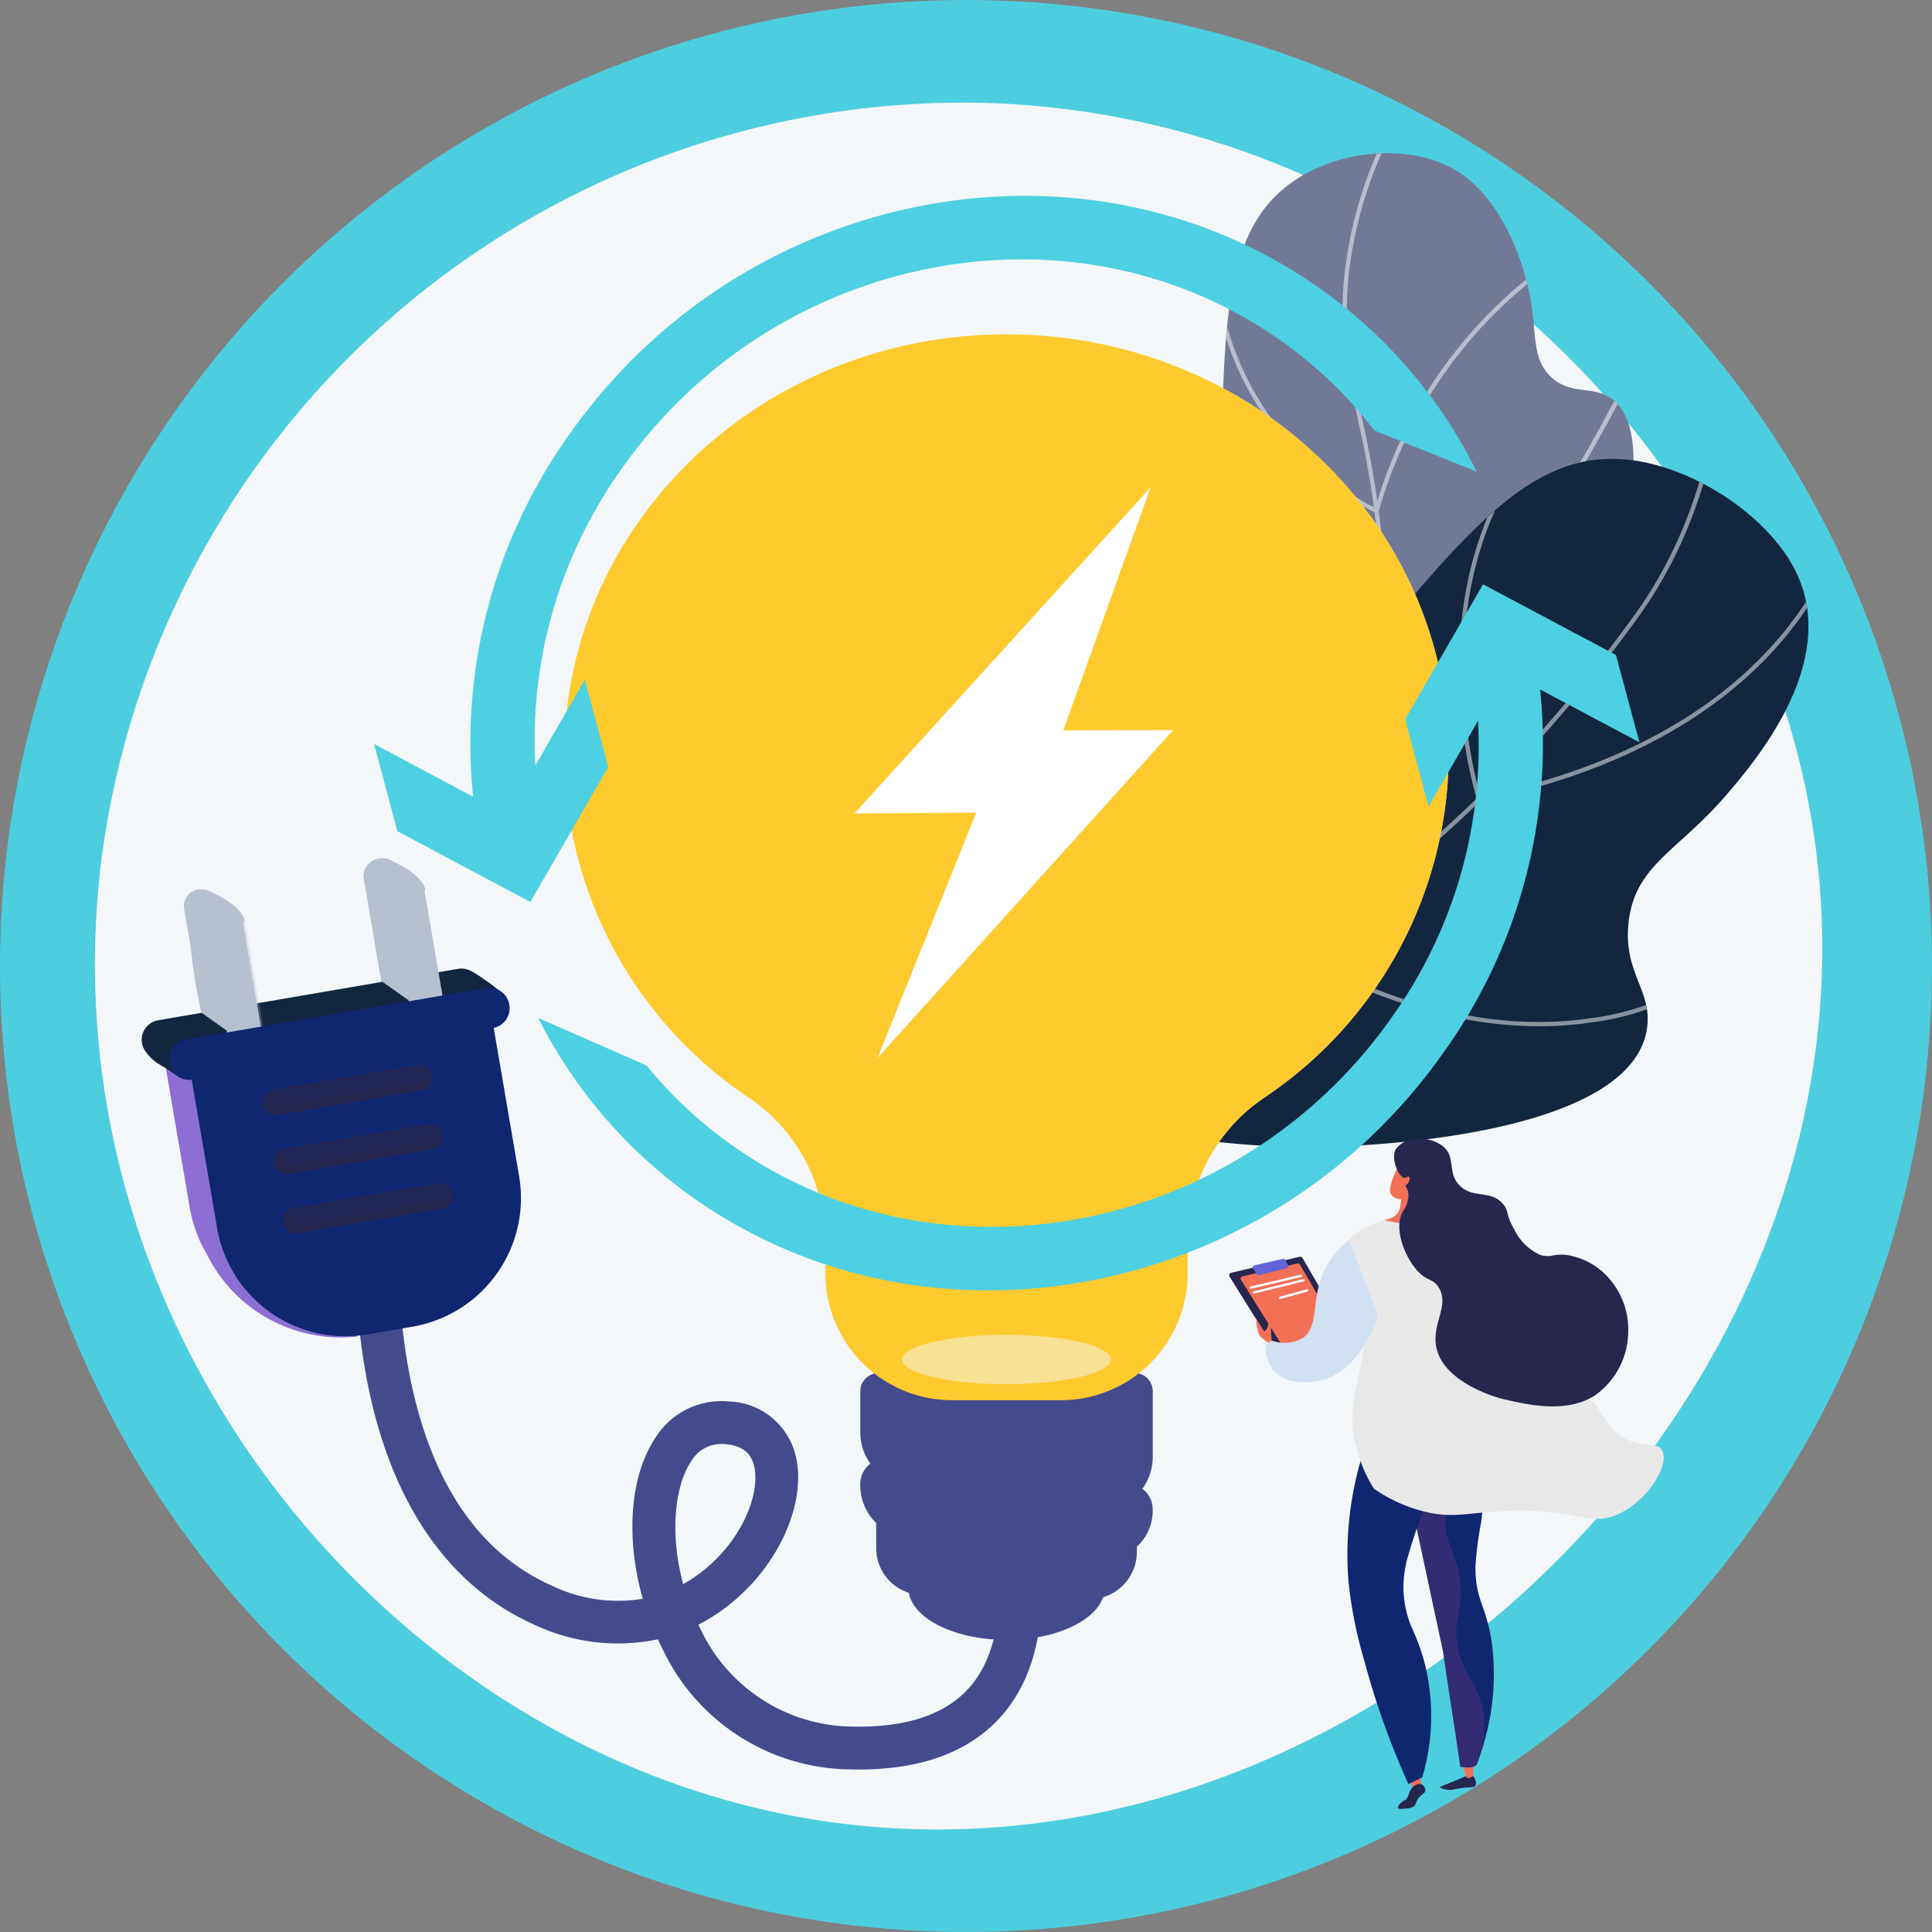 <svg xmlns="http://www.w3.org/2000/svg" xmlns:xlink="http://www.w3.org/1999/xlink" width="148" height="148" viewBox="0 0 148 148">
  <rect x="0" y="0" width="148" height="148" fill="#808080" stroke="none"/>
  <defs>
    <clipPath id="clip-path">
      <rect id="Rectángulo_45301" data-name="Rectángulo 45301" width="134.454" height="132.292" fill="none"/>
    </clipPath>
    <clipPath id="clip-path-3">
      <path id="Trazado_206756" data-name="Trazado 206756" d="M318.271,17.51c-4.681,3.473-4.943,9.956-5.183,19.25-.381,14.7,3.149,19.081.754,27.765A31.04,31.04,0,0,1,304.9,78.719a77.787,77.787,0,0,0,19.476-10.088c5.055-3.617,16.543-12.046,19.542-24.528.27-1.122,1.938-8.065-.959-10.157-1.429-1.032-3.076-.24-4.6-1.633-1.495-1.363-1.151-3.245-1.585-5.836-.533-3.179-2.274-7.631-5.276-9.722a9.993,9.993,0,0,0-5.707-1.617,12.9,12.9,0,0,0-7.515,2.371" transform="translate(-304.899 -15.139)" fill="none"/>
    </clipPath>
    <clipPath id="clip-path-4">
      <rect id="Rectángulo_45234" data-name="Rectángulo 45234" width="57.329" height="69.292" fill="none"/>
    </clipPath>
    <clipPath id="clip-path-6">
      <path id="Trazado_206761" data-name="Trazado 206761" d="M286.568,120.823c-7.094,8.516-7.192,11.248-12.407,17.291a63.633,63.633,0,0,1-20.367,15.379c8.257,3.289,19.245,6.3,31.14,5.676,3.036-.159,21.788-1.144,22.74-9.138.335-2.816-1.821-4.123-1.438-7.9.453-4.47,3.771-5.5,7.489-9.836,2.218-2.59,8.709-10.169,5.349-17.081-2.008-4.13-7.442-7.836-12.4-8.55a11.961,11.961,0,0,0-1.7-.125c-6.364,0-11.037,5.441-18.4,14.278" transform="translate(-253.793 -106.545)" fill="none"/>
    </clipPath>
    <clipPath id="clip-path-7">
      <rect id="Rectángulo_45236" data-name="Rectángulo 45236" width="105.86" height="54.542" fill="none"/>
    </clipPath>
    <clipPath id="clip-path-8">
      <path id="Trazado_206762" data-name="Trazado 206762" d="M404.122,500.226s-1.709.726-1.984.816c-.016.005-.058.019-.06.044-.006.066.295.166.544.2a1.712,1.712,0,0,0,.633-.044c1-.227,1.418-.031,1.553-.3.046-.091.088-.292-.181-.72Z" transform="translate(-402.078 -500.221)" fill="none"/>
    </clipPath>
    <linearGradient id="linear-gradient" x1="-65.666" y1="1.698" x2="-65.503" y2="1.698" gradientUnits="objectBoundingBox">
      <stop offset="0" stop-color="#444b8c"/>
      <stop offset="0.996" stop-color="#26264f"/>
      <stop offset="1" stop-color="#26264f"/>
    </linearGradient>
    <clipPath id="clip-path-9">
      <path id="Trazado_206763" data-name="Trazado 206763" d="M409.066,496.326a5.265,5.265,0,0,0,.183.981c.153.361.555.008.555.008l.052-1.027Z" transform="translate(-409.066 -496.289)" fill="none"/>
    </clipPath>
    <linearGradient id="linear-gradient-2" x1="-110.631" y1="3.529" x2="-110.361" y2="3.529" gradientUnits="objectBoundingBox">
      <stop offset="0" stop-color="#ffc444"/>
      <stop offset="0.996" stop-color="#f36f56"/>
      <stop offset="1" stop-color="#f36f56"/>
    </linearGradient>
    <clipPath id="clip-path-10">
      <path id="Trazado_206764" data-name="Trazado 206764" d="M392.359,500.021l.547,1.118.609-.163-.256-1.062Z" transform="translate(-392.359 -499.914)" fill="none"/>
    </clipPath>
    <linearGradient id="linear-gradient-3" x1="-77.744" y1="3.145" x2="-77.546" y2="3.145" xlink:href="#linear-gradient-2"/>
    <clipPath id="clip-path-11">
      <path id="Trazado_206765" data-name="Trazado 206765" d="M390.705,502.842c-.432.35-.257.807-.672,1.057a1.174,1.174,0,0,0-.351.261c-.056.065-.2.226-.149.322.054.111.329.078.591.047a1.151,1.151,0,0,0,.612-.166c.2-.153.119-.28.322-.579.263-.387.533-.383.562-.633a.5.5,0,0,0-.307-.49.39.39,0,0,0-.139-.025.825.825,0,0,0-.469.2" transform="translate(-389.524 -502.637)" fill="none"/>
    </clipPath>
    <linearGradient id="linear-gradient-4" x1="-43.267" y1="1.519" x2="-43.155" y2="1.519" xlink:href="#linear-gradient"/>
    <clipPath id="clip-path-13">
      <rect id="Rectángulo_45242" data-name="Rectángulo 45242" width="6.028" height="24.877" fill="none"/>
    </clipPath>
    <clipPath id="clip-path-14">
      <path id="Trazado_206767" data-name="Trazado 206767" d="M395.975,425.468c-.431-3-.892-5.822-1.324-8.824l-2.88-13.469,6.009-2.534c.008.156.013.307.02.461-2.68,2.748-3.081,4.782-2.94,6.135.17,1.641,1.137,2.381,1.159,4.779.016,1.715-.472,2.057-.344,3.595.164,1.98,1.106,3.023,1.615,4.133a7.184,7.184,0,0,1,.176,4.919c-.082.239-.161.452-.232.636-.283.291-.758.228-1.257.169" transform="translate(-391.771 -400.642)" fill="none"/>
    </clipPath>
    <linearGradient id="linear-gradient-5" x1="-9.617" y1="1.17" x2="-9.592" y2="1.17" gradientUnits="objectBoundingBox">
      <stop offset="0" stop-color="#311944"/>
      <stop offset="1" stop-color="#893976"/>
    </linearGradient>
    <clipPath id="clip-path-15">
      <path id="Trazado_206770" data-name="Trazado 206770" d="M385.945,318.736c-.1.843.862.845.862.845l-.071.531a1.159,1.159,0,0,1-.822.957l-.386.113s2.423.69,3.828-.169l-.384-.063a1.159,1.159,0,0,1-.969-1.1l-.008-.23s.6-2.608-1.231-2.887a6.333,6.333,0,0,0-.819,2.006" transform="translate(-385.528 -316.73)" fill="none"/>
    </clipPath>
    <linearGradient id="linear-gradient-6" x1="-16.617" y1="8.122" x2="-16.573" y2="8.122" xlink:href="#linear-gradient-2"/>
    <clipPath id="clip-path-16">
      <path id="Trazado_206771" data-name="Trazado 206771" d="M344.489,345.04l-5.227,1.222a.209.209,0,0,0-.13.314l4.335,6.931a.209.209,0,0,0,.248.086l4.594-1.659.143-.351-3.735-6.444a.209.209,0,0,0-.181-.1.216.216,0,0,0-.047.005" transform="translate(-339.101 -345.035)" fill="none"/>
    </clipPath>
    <linearGradient id="linear-gradient-7" x1="-6.708" y1="3.649" x2="-6.688" y2="3.649" xlink:href="#linear-gradient"/>
    <clipPath id="clip-path-17">
      <path id="Trazado_206772" data-name="Trazado 206772" d="M346.822,347.048l-4.232.989a.169.169,0,0,0-.1.254L346,353.9a.169.169,0,0,0,.2.069l3.719-1.343.116-.284-3.025-5.217a.169.169,0,0,0-.146-.084.182.182,0,0,0-.039,0" transform="translate(-342.46 -347.044)" fill="none"/>
    </clipPath>
    <linearGradient id="linear-gradient-8" x1="-8.475" y1="4.48" x2="-8.45" y2="4.48" xlink:href="#linear-gradient-2"/>
    <clipPath id="clip-path-18">
      <path id="Trazado_206773" data-name="Trazado 206773" d="M348.472,345.678l-2.177.489a.153.153,0,0,0-.1.227l.267.455a.153.153,0,0,0,.168.071l2.15-.526a.153.153,0,0,0,.1-.224l-.24-.419a.152.152,0,0,0-.166-.073" transform="translate(-346.176 -345.674)" fill="none"/>
    </clipPath>
    <linearGradient id="linear-gradient-9" x1="-29.261" y1="17.326" x2="-29.176" y2="17.326" gradientUnits="objectBoundingBox">
      <stop offset="0" stop-color="#aa80f9"/>
      <stop offset="0.996" stop-color="#6165d7"/>
      <stop offset="1" stop-color="#6165d7"/>
    </linearGradient>
    <clipPath id="clip-path-20">
      <path id="Trazado_206777" data-name="Trazado 206777" d="M347.252,364.527c.144.4,1.068.9,1.068.9a8.076,8.076,0,0,1-.112-1.287c.043-.281-.169-.593-.235-.221a.593.593,0,0,1-.3.468l-.618-1.044a6,6,0,0,0,.2,1.185" transform="translate(-347.052 -363.342)" fill="none"/>
    </clipPath>
    <linearGradient id="linear-gradient-10" x1="-38.61" y1="16.261" x2="-38.498" y2="16.261" xlink:href="#linear-gradient-2"/>
    <clipPath id="clip-path-22">
      <path id="Trazado_206779" data-name="Trazado 206779" d="M388.5,310.56c-.436.805.286,2.225.678,2.219.127,0,.243-.156.327-.1s.062.29-.028.45a.6.6,0,0,1-.247.232,1.568,1.568,0,0,1,.234.641,2.163,2.163,0,0,1-.437,1.367c-.695,1.256.116,3.368,1.086,4.472.788.9,1.205.585,1.664,1.306.893,1.4-.56,2.782-.172,4.615.59,2.788,4.857,3.889,5.034,3.933l.189.045c1.918.437,4.825,1.1,7-.354a6.048,6.048,0,0,0,2.479-4.945,5.908,5.908,0,0,0-1.409-3.9,5.392,5.392,0,0,0-3.407-1.881,3.656,3.656,0,0,0-.919.045,1.8,1.8,0,0,1-1.053-.05,4.1,4.1,0,0,1-1.967-1.977c-.663-1.134-.349-1.346-.842-1.914-.967-1.114-2.237-.374-3.282-1.37-1.03-.982-.29-2.172-1.291-3.029a2.834,2.834,0,0,0-1.812-.59,2.056,2.056,0,0,0-1.824.788" transform="translate(-388.366 -309.772)" fill="none"/>
    </clipPath>
    <linearGradient id="linear-gradient-11" x1="-4.289" y1="2.215" x2="-4.277" y2="2.215" xlink:href="#linear-gradient"/>
    <clipPath id="clip-path-23">
      <path id="Trazado_206780" data-name="Trazado 206780" d="M103.685,353.165a2.694,2.694,0,0,1,2.336-1.355c.088,0,.179,0,.27.011,1.538.126,1.969.879,2.158,1.434.615,1.8-.428,5.2-3.238,7.762a11.321,11.321,0,0,1-2.126,1.533c-1.04-3.84-.652-7.509.6-9.386m-24.714-5.7c1.842,9.011,6.231,15.3,12.693,18.186a14.978,14.978,0,0,0,9.483,1.129q.178.384.372.761a16.054,16.054,0,0,0,14.184,9.2q.419.013.827.013c5.177,0,9.005-1.561,11.386-4.644,4.463-5.781,1.917-14.651,1.807-15.025l-3.149.929c.023.076,2.193,7.622-1.257,12.09-1.826,2.365-5.027,3.494-9.513,3.356a13,13,0,0,1-11.368-7.42q-.1-.189-.19-.38a14.441,14.441,0,0,0,3.178-2.216c3.522-3.216,5.26-7.947,4.131-11.248a5.445,5.445,0,0,0-5-3.644,5.947,5.947,0,0,0-5.6,2.794c-1.976,2.962-2.273,7.734-.963,12.327A11.669,11.669,0,0,1,93,362.656c-5.514-2.463-9.148-7.769-10.8-15.771a45.875,45.875,0,0,1-.814-11.738l-3.27-.288a48.364,48.364,0,0,0,.852,12.607" transform="translate(-78.018 -334.86)" fill="none"/>
    </clipPath>
    <linearGradient id="linear-gradient-12" x1="-0.358" y1="1.11" x2="-0.353" y2="1.11" gradientUnits="objectBoundingBox">
      <stop offset="0" stop-color="#26264f"/>
      <stop offset="0.004" stop-color="#26264f"/>
      <stop offset="1" stop-color="#444b8c"/>
    </linearGradient>
    <clipPath id="clip-path-24">
      <path id="Trazado_206781" data-name="Trazado 206781" d="M22.073,281.832v0M19.5,267.294l2.284,13.325a10.057,10.057,0,0,0,.294,1.214h0c0,.01.019.06.048.145a9.954,9.954,0,0,0,.929,2.067,11.444,11.444,0,0,0,11.561,6.33c-.609-.5-1.249-1.03-1.895-1.519.214-.023.422-.086.636-.123l3.409-.584a9.921,9.921,0,0,0,8.153-11.5L42.63,263.328Z" transform="translate(-19.496 -263.328)" fill="none"/>
    </clipPath>
    <linearGradient id="linear-gradient-13" x1="0.024" y1="1.84" x2="0.031" y2="1.84" gradientUnits="objectBoundingBox">
      <stop offset="0" stop-color="#6165d7"/>
      <stop offset="0.004" stop-color="#6165d7"/>
      <stop offset="1" stop-color="#aa80f9"/>
    </linearGradient>
    <clipPath id="clip-path-26">
      <rect id="Rectángulo_45254" data-name="Rectángulo 45254" width="25.565" height="27.111" fill="none"/>
    </clipPath>
    <clipPath id="clip-path-27">
      <path id="Trazado_206783" data-name="Trazado 206783" d="M27.72,235.2l-.037.006-.037.006a1.264,1.264,0,0,0-1.014,1.507L29.2,251.7a1.312,1.312,0,0,0,1.467,1.137l.037-.006.037-.006a1.347,1.347,0,0,0,1.047-1.568L29.22,236.27a1.3,1.3,0,0,0-1.278-1.094,1.318,1.318,0,0,0-.222.019" transform="translate(-26.61 -235.176)" fill="none"/>
    </clipPath>
    <linearGradient id="linear-gradient-14" x1="-0.008" y1="6.023" x2="0.006" y2="6.023" gradientUnits="objectBoundingBox">
      <stop offset="0" stop-color="#ebeff2"/>
      <stop offset="0.474" stop-color="#d2d9e1"/>
      <stop offset="0.995" stop-color="#b7c0ce"/>
      <stop offset="1" stop-color="#b7c0ce"/>
    </linearGradient>
    <clipPath id="clip-path-28">
      <path id="Trazado_206784" data-name="Trazado 206784" d="M81.492,225.928l-.037.007-.037.006a1.348,1.348,0,0,0-1.113,1.523l2.57,14.991a1.4,1.4,0,0,0,1.566,1.12l.037-.006.037-.006a1.4,1.4,0,0,0,1.109-1.578l-2.57-14.991a1.347,1.347,0,0,0-1.335-1.084,1.367,1.367,0,0,0-.228.019" transform="translate(-80.286 -225.909)" fill="none"/>
    </clipPath>
    <linearGradient id="linear-gradient-15" x1="-0.75" y1="6.156" x2="-0.736" y2="6.156" xlink:href="#linear-gradient-14"/>
    <clipPath id="clip-path-30">
      <rect id="Rectángulo_45259" data-name="Rectángulo 45259" width="12.971" height="3.856" fill="none"/>
    </clipPath>
    <clipPath id="clip-path-31">
      <path id="Trazado_206785" data-name="Trazado 206785" d="M55.106,282.724a.985.985,0,0,1-.8,1.137l-11,1.886a.985.985,0,1,1-.333-1.941l11-1.886a.985.985,0,0,1,1.137.8" transform="translate(-42.149 -281.905)" fill="none"/>
    </clipPath>
    <linearGradient id="linear-gradient-16" x1="-0.777" y1="10.714" x2="-0.758" y2="10.714" xlink:href="#linear-gradient"/>
    <clipPath id="clip-path-33">
      <path id="Trazado_206786" data-name="Trazado 206786" d="M58.136,300.4a.985.985,0,0,1-.8,1.137l-11,1.886A.985.985,0,0,1,46,301.483L57,299.6a.985.985,0,0,1,1.137.8" transform="translate(-45.18 -299.582)" fill="none"/>
    </clipPath>
    <linearGradient id="linear-gradient-17" x1="-0.834" y1="9.918" x2="-0.815" y2="9.918" xlink:href="#linear-gradient"/>
    <clipPath id="clip-path-35">
      <path id="Trazado_206787" data-name="Trazado 206787" d="M61.166,318.078a.984.984,0,0,1-.8,1.137l-11,1.886a.985.985,0,1,1-.333-1.941l11-1.886a.985.985,0,0,1,1.137.8" transform="translate(-48.21 -317.259)" fill="none"/>
    </clipPath>
    <linearGradient id="linear-gradient-18" x1="-0.892" y1="9.121" x2="-0.873" y2="9.121" xlink:href="#linear-gradient"/>
    <clipPath id="clip-path-36">
      <path id="Trazado_206789" data-name="Trazado 206789" d="M29.229,244.758l2.028,1.435s-.428-8.329,1.3-8.409c-.191-1.384-2.939-2.414-2.939-2.414a1,1,0,0,0-.118-.007c-2.391,0-.271,9.4-.271,9.4" transform="translate(-28.361 -235.363)" fill="none"/>
    </clipPath>
    <linearGradient id="linear-gradient-19" x1="-0.224" y1="7.917" x2="-0.203" y2="7.917" xlink:href="#linear-gradient-14"/>
    <clipPath id="clip-path-37">
      <path id="Trazado_206790" data-name="Trazado 206790" d="M83.28,235.491l2.028,1.435s-.428-8.329,1.3-8.409c-.191-1.384-2.939-2.414-2.939-2.414a1,1,0,0,0-.118-.007c-2.391,0-.271,9.4-.271,9.4" transform="translate(-82.412 -226.096)" fill="none"/>
    </clipPath>
    <linearGradient id="linear-gradient-20" x1="-1.372" y1="8.181" x2="-1.351" y2="8.181" xlink:href="#linear-gradient-14"/>
    <clipPath id="clip-path-38">
      <path id="Trazado_206791" data-name="Trazado 206791" d="M35.213,241.068a1.314,1.314,0,0,0-1.072,1.516l2.579,15.045a1.313,1.313,0,0,0,2.588-.444L36.729,242.14a1.313,1.313,0,0,0-1.293-1.091,1.328,1.328,0,0,0-.223.019" transform="translate(-34.122 -241.049)" fill="none"/>
    </clipPath>
    <linearGradient id="linear-gradient-21" x1="-0.976" y1="3.863" x2="-0.943" y2="3.863" xlink:href="#linear-gradient-14"/>
    <clipPath id="clip-path-40">
      <rect id="Rectángulo_45269" data-name="Rectángulo 45269" width="4.128" height="17.493" fill="none"/>
    </clipPath>
    <clipPath id="clip-path-41">
      <path id="Trazado_206792" data-name="Trazado 206792" d="M40.427,242,43,256.986a1.291,1.291,0,0,1-1.115,1.462l.032-.005-3-17.472-.032.006A1.3,1.3,0,0,1,40.427,242" transform="translate(-38.887 -240.955)" fill="none"/>
    </clipPath>
    <linearGradient id="linear-gradient-22" x1="-0.173" y1="6.524" x2="-0.159" y2="6.524" xlink:href="#linear-gradient-14"/>
    <clipPath id="clip-path-42">
      <path id="Trazado_206793" data-name="Trazado 206793" d="M89.508,231.76a1.313,1.313,0,0,0-1.072,1.516l2.579,15.045a1.313,1.313,0,0,0,2.589-.444l-2.579-15.045a1.313,1.313,0,0,0-1.293-1.092,1.3,1.3,0,0,0-.223.019" transform="translate(-88.416 -231.741)" fill="none"/>
    </clipPath>
    <linearGradient id="linear-gradient-23" x1="-2.314" y1="3.959" x2="-2.285" y2="3.959" xlink:href="#linear-gradient-14"/>
    <clipPath id="clip-path-44">
      <rect id="Rectángulo_45273" data-name="Rectángulo 45273" width="4.095" height="17.494" fill="none"/>
    </clipPath>
    <clipPath id="clip-path-45">
      <path id="Trazado_206794" data-name="Trazado 206794" d="M88.4,233.284l2.57,14.991a1.257,1.257,0,0,0,1.5,1.014h.007l-3-17.472h-.007a1.266,1.266,0,0,0-1.073,1.467" transform="translate(-88.384 -231.816)" fill="none"/>
    </clipPath>
    <linearGradient id="linear-gradient-24" x1="-1.186" y1="4.48" x2="-1.168" y2="4.48" xlink:href="#linear-gradient-14"/>
    <clipPath id="clip-path-47">
      <path id="Trazado_206797" data-name="Trazado 206797" d="M63.241,288.478a.984.984,0,0,1-.8,1.137l-11,1.886a.985.985,0,1,1-.333-1.941l11-1.886a.985.985,0,0,1,1.137.8" transform="translate(-50.284 -287.659)" fill="none"/>
    </clipPath>
    <linearGradient id="linear-gradient-25" x1="-0.931" y1="10.455" x2="-0.912" y2="10.455" xlink:href="#linear-gradient"/>
    <clipPath id="clip-path-49">
      <path id="Trazado_206798" data-name="Trazado 206798" d="M66.271,306.155a.985.985,0,0,1-.8,1.137l-11,1.886a.985.985,0,0,1-.333-1.941l11-1.886a.985.985,0,0,1,1.137.8" transform="translate(-53.315 -305.336)" fill="none"/>
    </clipPath>
    <linearGradient id="linear-gradient-26" x1="-0.988" y1="9.658" x2="-0.969" y2="9.658" xlink:href="#linear-gradient"/>
    <clipPath id="clip-path-51">
      <path id="Trazado_206799" data-name="Trazado 206799" d="M69.3,323.832a.984.984,0,0,1-.8,1.137l-11,1.886a.985.985,0,1,1-.333-1.941l11-1.886a.985.985,0,0,1,1.137.8" transform="translate(-56.345 -323.013)" fill="none"/>
    </clipPath>
    <linearGradient id="linear-gradient-27" x1="-1.046" y1="8.862" x2="-1.027" y2="8.862" xlink:href="#linear-gradient"/>
    <clipPath id="clip-path-52">
      <rect id="Rectángulo_45281" data-name="Rectángulo 45281" width="12.936" height="2.752" fill="none"/>
    </clipPath>
    <clipPath id="clip-path-53">
      <path id="Trazado_206800" data-name="Trazado 206800" d="M63.243,291.949a1,1,0,0,1-.835.864l-10.921,1.872a.992.992,0,0,1-1.166-.8.992.992,0,0,1,.549-1.058.881.881,0,0,0,0,.284,1,1,0,0,0,1.168.815l10.921-1.872a.971.971,0,0,0,.28-.1" transform="translate(-50.307 -291.949)" fill="none"/>
    </clipPath>
    <linearGradient id="linear-gradient-28" x1="-0.962" y1="12.955" x2="-0.943" y2="12.955" xlink:href="#linear-gradient"/>
    <clipPath id="clip-path-55">
      <path id="Trazado_206801" data-name="Trazado 206801" d="M66.273,309.626a1,1,0,0,1-.835.864l-10.921,1.872a.993.993,0,0,1-1.166-.8A.993.993,0,0,1,53.9,310.5a.884.884,0,0,0,0,.284,1,1,0,0,0,1.168.816l10.921-1.872a.973.973,0,0,0,.28-.1" transform="translate(-53.337 -309.626)" fill="none"/>
    </clipPath>
    <linearGradient id="linear-gradient-29" x1="-1.021" y1="11.948" x2="-1.002" y2="11.948" xlink:href="#linear-gradient"/>
    <clipPath id="clip-path-57">
      <path id="Trazado_206802" data-name="Trazado 206802" d="M69.3,327.3a1,1,0,0,1-.835.864l-10.921,1.872a.994.994,0,0,1-1.166-.8,1,1,0,0,1,.549-1.059.889.889,0,0,0,0,.285,1,1,0,0,0,1.168.816l10.921-1.872a.97.97,0,0,0,.28-.1" transform="translate(-56.367 -327.303)" fill="none"/>
    </clipPath>
    <linearGradient id="linear-gradient-30" x1="-1.08" y1="10.942" x2="-1.06" y2="10.942" xlink:href="#linear-gradient"/>
    <clipPath id="clip-path-58">
      <rect id="Rectángulo_45286" data-name="Rectángulo 45286" width="67.753" height="81.649" fill="none"/>
    </clipPath>
    <clipPath id="clip-path-59">
      <path id="Trazado_206804" data-name="Trazado 206804" d="M243.19,432.516c0,2.2,3.365,3.979,7.515,3.979s7.515-1.781,7.515-3.979-3.364-3.979-7.515-3.979-7.515,1.781-7.515,3.979" transform="translate(-243.19 -428.537)" fill="none"/>
    </clipPath>
    <linearGradient id="linear-gradient-31" x1="-6.655" y1="1.664" x2="-6.629" y2="1.664" xlink:href="#linear-gradient-12"/>
    <clipPath id="clip-path-60">
      <path id="Trazado_206805" data-name="Trazado 206805" d="M233.553,420.391a3.569,3.569,0,0,0,2.023,3.226,19.044,19.044,0,0,0,8.748,1.616,19.655,19.655,0,0,0,6.978-1.217,3.629,3.629,0,0,0,2.219-3.36v-2.248l-19.969-2.079Z" transform="translate(-233.553 -416.328)" fill="none"/>
    </clipPath>
    <linearGradient id="linear-gradient-32" x1="-3.473" y1="1.466" x2="-3.459" y2="1.466" xlink:href="#linear-gradient-12"/>
    <clipPath id="clip-path-62">
      <rect id="Rectángulo_45291" data-name="Rectángulo 45291" width="19.969" height="6.467" fill="none"/>
    </clipPath>
    <clipPath id="clip-path-63">
      <path id="Trazado_206806" data-name="Trazado 206806" d="M233.553,419.887a3.948,3.948,0,0,0,1.053.736c1.932.921,14.59,2.981,17.643,1.833a4.1,4.1,0,0,0,1.066-.589,3.685,3.685,0,0,0,.207-1.212v-2.248l-19.969-2.079Z" transform="translate(-233.553 -416.328)" fill="none"/>
    </clipPath>
    <linearGradient id="linear-gradient-33" x1="-2.997" y1="3.519" x2="-2.984" y2="3.519" xlink:href="#linear-gradient-12"/>
    <clipPath id="clip-path-64">
      <path id="Trazado_206807" data-name="Trazado 206807" d="M228.8,407.406v.115a4,4,0,0,0,2.27,3.619c1.932.921,14.59,2.98,17.643,1.833a3.689,3.689,0,0,0,2.489-3.539v-.093a1.906,1.906,0,0,0-1.708-1.9l-18.591-1.935a1.9,1.9,0,0,0-2.1,1.9" transform="translate(-228.804 -405.5)" fill="none"/>
    </clipPath>
    <linearGradient id="linear-gradient-34" x1="-3.384" y1="1.509" x2="-3.37" y2="1.509" xlink:href="#linear-gradient-12"/>
    <clipPath id="clip-path-66">
      <rect id="Rectángulo_45295" data-name="Rectángulo 45295" width="21.748" height="5.285" fill="none"/>
    </clipPath>
    <clipPath id="clip-path-67">
      <path id="Trazado_206808" data-name="Trazado 206808" d="M250.434,407.446l-18.59-1.936a1.9,1.9,0,0,0-1.781.839,3.978,3.978,0,0,0,1.947,2.042c1.932.921,15.129,3.249,17.643,2.064a4.363,4.363,0,0,0,2.158-2.186,1.9,1.9,0,0,0-1.377-.824" transform="translate(-230.062 -405.499)" fill="none"/>
    </clipPath>
    <linearGradient id="linear-gradient-35" x1="-2.711" y1="4.583" x2="-2.699" y2="4.583" xlink:href="#linear-gradient-12"/>
    <clipPath id="clip-path-68">
      <path id="Trazado_206809" data-name="Trazado 206809" d="M230.18,379.853a1.376,1.376,0,0,0-1.376,1.376v3.182a4,4,0,0,0,2.27,3.618c1.932.922,15.129,3.249,17.643,2.065a4.2,4.2,0,0,0,2.489-3.77v-5.1a1.376,1.376,0,0,0-1.376-1.376Z" transform="translate(-228.804 -379.853)" fill="none"/>
    </clipPath>
    <linearGradient id="linear-gradient-36" x1="-2.617" y1="3.059" x2="-2.606" y2="3.059" xlink:href="#linear-gradient-12"/>
    <clipPath id="clip-path-69">
      <path id="Trazado_206810" data-name="Trazado 206810" d="M229.885,376.222c0,1.427,4.891,2.583,10.924,2.583s10.924-1.156,10.924-2.583-4.891-2.583-10.924-2.583-10.924,1.156-10.924,2.583" transform="translate(-229.885 -373.639)" fill="none"/>
    </clipPath>
    <linearGradient id="linear-gradient-37" x1="-6.763" y1="2.013" x2="-6.736" y2="2.013" xlink:href="#linear-gradient-12"/>
    <clipPath id="clip-path-71">
      <rect id="Rectángulo_45299" data-name="Rectángulo 45299" width="15.987" height="3.78" fill="none"/>
    </clipPath>
  </defs>
  <g id="Grupo_146524" data-name="Grupo 146524" transform="translate(-726 -1449.422)">
    <circle id="Elipse_4816" data-name="Elipse 4816" cx="74" cy="74" r="74" transform="translate(726 1449.422)" fill="#4dcedf"/>
    <g id="Grupo_144840" data-name="Grupo 144840" transform="translate(733.273 1457.276)">
      <g id="Grupo_144839" data-name="Grupo 144839" clip-path="url(#clip-path)">
        <g id="Grupo_144681" data-name="Grupo 144681">
          <g id="Grupo_144680" data-name="Grupo 144680" clip-path="url(#clip-path)">
            <path id="Trazado_206750" data-name="Trazado 206750" d="M68.219.031A66.619,66.619,0,0,0,.571,57.443C-4.276,93.7,22.4,126.332,55.225,131.557c40.828,6.5,80.428-31.1,76.873-71.9C129.418,28.928,102.652,1.077,68.219.031" transform="translate(0 -0.001)" fill="#f4f7fa"/>
            <path id="Trazado_206751" data-name="Trazado 206751" d="M304.9,78.719a31.039,31.039,0,0,0,8.943-14.194c2.4-8.684-1.135-13.067-.754-27.765.241-9.294.5-15.777,5.183-19.25,3.668-2.722,9.612-3.269,13.222-.754,3,2.091,4.742,6.543,5.275,9.722.435,2.591.09,4.473,1.585,5.836,1.528,1.393,3.175.6,4.6,1.633,2.9,2.092,1.229,9.035.959,10.157-3,12.482-14.487,20.911-19.542,24.528A77.781,77.781,0,0,1,304.9,78.719" transform="translate(-226.77 -11.26)" fill="#727997"/>
          </g>
        </g>
        <g id="Grupo_144686" data-name="Grupo 144686" transform="translate(78.13 3.879)">
          <g id="Grupo_144685" data-name="Grupo 144685" clip-path="url(#clip-path-3)">
            <g id="Grupo_144684" data-name="Grupo 144684" transform="translate(-3.612 -3.368)" opacity="0.5" style="mix-blend-mode: soft-light;isolation: isolate">
              <g id="Grupo_144683" data-name="Grupo 144683">
                <g id="Grupo_144682" data-name="Grupo 144682" clip-path="url(#clip-path-4)">
                  <path id="Trazado_206752" data-name="Trazado 206752" d="M290.922,71.289l-.117-.307a57.315,57.315,0,0,0,13.624-7.194c5.469-4.041,8.872-8.671,10.112-13.763.972-3.989.621-8.124.134-13.846a77.534,77.534,0,0,0-1.682-10.6c-.793-3.7-1.42-6.62-.991-10.862A32.263,32.263,0,0,1,316.2,2l.285.162a31.941,31.941,0,0,0-4.16,12.59c-.424,4.191.2,7.089.985,10.76A77.844,77.844,0,0,1,315,36.149c.471,5.538.842,9.912-.142,13.953-1.259,5.169-4.7,9.862-10.236,13.95a57.64,57.64,0,0,1-13.7,7.237" transform="translate(-290.805 -1.997)" fill="#fff"/>
                  <path id="Trazado_206753" data-name="Trazado 206753" d="M346.709,61.462l-.17-.074a21.838,21.838,0,0,1-6.131-4.491,22.634,22.634,0,0,1-6.4-15.56l.328-.008a22.311,22.311,0,0,0,6.3,15.33,22.069,22.069,0,0,0,5.868,4.351A35.017,35.017,0,0,1,356.714,44.66a25.319,25.319,0,0,1,6.68-4.391l.119.306a25,25,0,0,0-6.593,4.341,34.734,34.734,0,0,0-10.158,16.368Z" transform="translate(-322.939 -30.462)" fill="#fff"/>
                  <path id="Trazado_206754" data-name="Trazado 206754" d="M328.266,96.749l-.067-.1a63.079,63.079,0,0,0-6.918-8.215c-3.851-3.77-12.868-5.072-12.959-5.084l.045-.325a41.2,41.2,0,0,1,5.073,1.125c2.546.736,6.013,2.036,8.07,4.05a63.45,63.45,0,0,1,6.891,8.165c9.446-2.936,19.506-25.064,19.607-25.288l.3.135a111.069,111.069,0,0,1-6.3,11.658c-5,7.994-9.581,12.652-13.627,13.845Z" transform="translate(-303.833 -53.376)" fill="#fff"/>
                  <path id="Trazado_206755" data-name="Trazado 206755" d="M331.728,160.533l.163-.284c2.409-4.2,2.052-8.6-1.064-13.092a24.363,24.363,0,0,0-5.449-5.527l.186-.271a24.762,24.762,0,0,1,5.532,5.611c3.078,4.436,3.5,8.977,1.24,13.153a57.587,57.587,0,0,0,10.134-2.585c5.439-1.9,13.2-5.516,19.3-11.906l11.844-12.421.238.227L362,145.858c-6.141,6.44-13.957,10.076-19.432,11.992a55.881,55.881,0,0,1-10.519,2.643Z" transform="translate(-316.519 -99.588)" fill="#fff"/>
                </g>
              </g>
            </g>
          </g>
        </g>
        <g id="Grupo_144688" data-name="Grupo 144688">
          <g id="Grupo_144687" data-name="Grupo 144687" clip-path="url(#clip-path)">
            <path id="Trazado_206757" data-name="Trazado 206757" d="M253.792,153.493c8.257,3.289,19.246,6.3,31.14,5.677,3.036-.159,21.788-1.144,22.74-9.138.336-2.816-1.821-4.123-1.438-7.9.454-4.47,3.771-5.5,7.489-9.836,2.218-2.59,8.709-10.169,5.349-17.081-2.008-4.13-7.443-7.836-12.4-8.55-7.275-1.047-12.1,4.547-20.1,14.154-7.094,8.516-7.192,11.248-12.407,17.291a63.633,63.633,0,0,1-20.368,15.379" transform="translate(-188.758 -79.243)" fill="#12263f"/>
          </g>
        </g>
        <g id="Grupo_144693" data-name="Grupo 144693" transform="translate(65.034 27.302)">
          <g id="Grupo_144692" data-name="Grupo 144692" clip-path="url(#clip-path-6)">
            <g id="Grupo_144691" data-name="Grupo 144691" transform="translate(-36.44 -7.589)" opacity="0.5" style="mix-blend-mode: soft-light;isolation: isolate">
              <g id="Grupo_144690" data-name="Grupo 144690">
                <g id="Grupo_144689" data-name="Grupo 144689" clip-path="url(#clip-path-7)">
                  <path id="Trazado_206758" data-name="Trazado 206758" d="M144.429,131.471a49.537,49.537,0,0,1-6.7-.457,57.057,57.057,0,0,1-26.136-10.91l.194-.265a56.733,56.733,0,0,0,25.986,10.849c12.148,1.657,24.375-1.233,36.341-8.589,12.462-7.661,21.519-18.246,26.923-25.776,3.742-5.215,5.962-11.741,6.6-19.4l.327.027c-.64,7.715-2.879,14.3-6.657,19.56-5.421,7.555-14.509,18.175-27.017,25.864-9.834,6.046-19.848,9.091-29.853,9.091" transform="translate(-111.589 -76.929)" fill="#fff"/>
                  <path id="Trazado_206759" data-name="Trazado 206759" d="M409.205,131.313l-.045-.141a36.535,36.535,0,0,1-1.355-8.988c-.139-4.758.605-11.679,4.945-17.629l.265.193c-4.282,5.872-5.018,12.712-4.882,17.416a36.883,36.883,0,0,0,1.3,8.767c22.044-4.562,26.973-17.7,27.959-21.63a1.785,1.785,0,0,1,.053-.192l.305.121c-.007.021-.02.072-.039.151-1,3.982-6,17.329-28.359,21.9Z" transform="translate(-331.889 -97.476)" fill="#fff"/>
                  <path id="Trazado_206760" data-name="Trazado 206760" d="M375.385,145.846c-4.879,0-11.458-1.241-19.313-5.72l-.076-.044-.006-.088a56.339,56.339,0,0,1,5.657-25.52l6.485-13.517.3.142-6.485,13.517a56.3,56.3,0,0,0-5.631,25.268c5.595,3.178,14.092,6.666,22.947,5.355a19.792,19.792,0,0,0,8.31-2.99l.2.263a20.1,20.1,0,0,1-8.437,3.049,26.789,26.789,0,0,1-3.944.285" transform="translate(-293.338 -94.8)" fill="#fff"/>
                </g>
              </g>
            </g>
          </g>
        </g>
        <g id="Grupo_144695" data-name="Grupo 144695" transform="translate(103.032 128.181)">
          <g id="Grupo_144694" data-name="Grupo 144694" clip-path="url(#clip-path-8)">
            <rect id="Rectángulo_45237" data-name="Rectángulo 45237" width="1.578" height="2.973" transform="translate(-0.196 1.066) rotate(-79.888)" fill="url(#linear-gradient)"/>
          </g>
        </g>
        <g id="Grupo_144697" data-name="Grupo 144697" transform="translate(104.823 127.174)">
          <g id="Grupo_144696" data-name="Grupo 144696" clip-path="url(#clip-path-9)">
            <rect id="Rectángulo_45238" data-name="Rectángulo 45238" width="0.947" height="1.462" transform="translate(-0.161 0.019) rotate(-6.76)" fill="url(#linear-gradient-2)"/>
          </g>
        </g>
        <g id="Grupo_144699" data-name="Grupo 144699" transform="translate(100.542 128.102)">
          <g id="Grupo_144698" data-name="Grupo 144698" clip-path="url(#clip-path-10)">
            <rect id="Rectángulo_45239" data-name="Rectángulo 45239" width="1.292" height="1.353" transform="translate(-0.143 0.017) rotate(-6.76)" fill="url(#linear-gradient-3)"/>
          </g>
        </g>
        <g id="Grupo_144701" data-name="Grupo 144701" transform="translate(99.815 128.8)">
          <g id="Grupo_144700" data-name="Grupo 144700" clip-path="url(#clip-path-11)">
            <rect id="Rectángulo_45240" data-name="Rectángulo 45240" width="2.304" height="2.465" transform="translate(-0.375 1.896) rotate(-79.888)" fill="url(#linear-gradient-4)"/>
          </g>
        </g>
        <g id="Grupo_144708" data-name="Grupo 144708">
          <g id="Grupo_144707" data-name="Grupo 144707" clip-path="url(#clip-path)">
            <path id="Trazado_206766" data-name="Trazado 206766" d="M397.78,400.642a33.481,33.481,0,0,1-.208,6.078,27.416,27.416,0,0,0-.436,3.36c-.033,2.686.857,3,1.264,6a18.411,18.411,0,0,1-.479,7.065,19.172,19.172,0,0,1-.688,2.159c-.283.291-.758.228-1.258.168-.431-3-.892-5.822-1.324-8.824q-1.44-6.735-2.88-13.469l6.009-2.534" transform="translate(-291.38 -297.978)" fill="#0f2771"/>
            <g id="Grupo_144706" data-name="Grupo 144706" transform="translate(100.391 102.664)" opacity="0.3" style="mix-blend-mode: multiply;isolation: isolate">
              <g id="Grupo_144705" data-name="Grupo 144705">
                <g id="Grupo_144704" data-name="Grupo 144704" clip-path="url(#clip-path-13)">
                  <g id="Grupo_144703" data-name="Grupo 144703" transform="translate(0 0)">
                    <g id="Grupo_144702" data-name="Grupo 144702" clip-path="url(#clip-path-14)">
                      <rect id="Rectángulo_45241" data-name="Rectángulo 45241" width="10.233" height="25.636" transform="translate(-3.981 0.652) rotate(-9.305)" fill="url(#linear-gradient-5)"/>
                    </g>
                  </g>
                </g>
              </g>
            </g>
            <path id="Trazado_206768" data-name="Trazado 206768" d="M381.406,403.216a35.436,35.436,0,0,0-2.329,6.042,8.516,8.516,0,0,0-.375,2.631,8.116,8.116,0,0,0,.645,2.944,15.652,15.652,0,0,1,1.033,2.913,16.566,16.566,0,0,1-.238,8.544l-1.064.5a60.715,60.715,0,0,1-3.374-9.449,32.885,32.885,0,0,1-1.215-6.1,26,26,0,0,1,1.37-10.593l5.547,2.571" transform="translate(-278.464 -297.98)" fill="#0f2771"/>
            <path id="Trazado_206769" data-name="Trazado 206769" d="M377.618,331.267c-2.293.592-4.03,1.155-4.72,2.439-.728,1.357.68,2.215,1.275,5.009.911,4.278-1.441,6.1-.365,10.393a11.286,11.286,0,0,0,1.355,3.186,11.885,11.885,0,0,0,3.735,1.721c2.428.63,3.552.054,6.741-.028,5.217-.134,6.119,1.308,8.388.187,2.293-1.132,3.8-3.8,3.207-4.842-.355-.622-1.271-.139-2.7-.821-1.841-.878-1.662-2.3-3.185-3.381-2.189-1.553-4.013.35-5.887-1-1.9-1.368-2.412-5.034-1.842-7.289.373-1.473.253-3.031.5-4.531a.948.948,0,0,0-.066-.536c-.36-.821-1.919-.855-3.1-.869a13.4,13.4,0,0,0-3.335.365" transform="translate(-277.191 -246.108)" fill="#e8e8e8"/>
          </g>
        </g>
        <g id="Grupo_144710" data-name="Grupo 144710" transform="translate(98.791 81.162)">
          <g id="Grupo_144709" data-name="Grupo 144709" clip-path="url(#clip-path-15)">
            <rect id="Rectángulo_45244" data-name="Rectángulo 45244" width="5.883" height="6.366" transform="translate(-2.224 1.281) rotate(-29.941)" fill="url(#linear-gradient-6)"/>
          </g>
        </g>
        <g id="Grupo_144712" data-name="Grupo 144712" transform="translate(86.894 88.415)">
          <g id="Grupo_144711" data-name="Grupo 144711" clip-path="url(#clip-path-16)">
            <rect id="Rectángulo_45245" data-name="Rectángulo 45245" width="12.701" height="12.572" transform="translate(-4.229 3.327) rotate(-38.483)" fill="url(#linear-gradient-7)"/>
          </g>
        </g>
        <g id="Grupo_144714" data-name="Grupo 144714" transform="translate(87.755 88.93)">
          <g id="Grupo_144713" data-name="Grupo 144713" clip-path="url(#clip-path-17)">
            <rect id="Rectángulo_45246" data-name="Rectángulo 45246" width="10.197" height="10.022" transform="matrix(0.829, -0.559, 0.559, 0.829, -3.261, 2.176)" fill="url(#linear-gradient-8)"/>
          </g>
        </g>
        <g id="Grupo_144716" data-name="Grupo 144716" transform="translate(88.707 88.579)">
          <g id="Grupo_144715" data-name="Grupo 144715" clip-path="url(#clip-path-18)">
            <rect id="Rectángulo_45247" data-name="Rectángulo 45247" width="3.026" height="2.56" transform="translate(-0.603 0.364) rotate(-32.5)" fill="url(#linear-gradient-9)"/>
          </g>
        </g>
        <g id="Grupo_144718" data-name="Grupo 144718">
          <g id="Grupo_144717" data-name="Grupo 144717" clip-path="url(#clip-path)">
            <path id="Trazado_206774" data-name="Trazado 206774" d="M345.31,351.473l.01,0,3.832-.9a.088.088,0,0,0,.066-.106.089.089,0,0,0-.106-.066l-3.832.9a.088.088,0,0,0,.031.173" transform="translate(-256.752 -260.605)" fill="#fff"/>
            <path id="Trazado_206775" data-name="Trazado 206775" d="M346.248,352.818l.011,0,3.809-.94a.088.088,0,0,0-.042-.171l-3.809.94a.088.088,0,0,0,.031.173" transform="translate(-257.449 -261.579)" fill="#fff"/>
            <path id="Trazado_206776" data-name="Trazado 206776" d="M354.088,355.5l.013,0,2.07-.571a.088.088,0,1,0-.047-.17l-2.07.571a.088.088,0,0,0,.034.173" transform="translate(-263.28 -263.849)" fill="#fff"/>
          </g>
        </g>
        <g id="Grupo_144720" data-name="Grupo 144720" transform="translate(88.932 93.106)">
          <g id="Grupo_144719" data-name="Grupo 144719" clip-path="url(#clip-path-20)">
            <rect id="Rectángulo_45249" data-name="Rectángulo 45249" width="2.29" height="2.421" transform="matrix(0.783, -0.622, 0.622, 0.783, -1.016, 0.807)" fill="url(#linear-gradient-10)"/>
          </g>
        </g>
        <g id="Grupo_144722" data-name="Grupo 144722">
          <g id="Grupo_144721" data-name="Grupo 144721" clip-path="url(#clip-path)">
            <path id="Trazado_206778" data-name="Trazado 206778" d="M356.359,340.088a6.465,6.465,0,0,0-1.588,1.735c-1.494,2.418-.572,4.731-1.913,5.724a2.777,2.777,0,0,1-2.425.232l-.469.316s-.284,3.149,3.475,2.873,5.139-5.129,5.139-5.129Z" transform="translate(-260.282 -252.941)" fill="#d2e1f1"/>
          </g>
        </g>
        <g id="Grupo_144724" data-name="Grupo 144724" transform="translate(99.518 79.379)">
          <g id="Grupo_144723" data-name="Grupo 144723" clip-path="url(#clip-path-22)">
            <rect id="Rectángulo_45251" data-name="Rectángulo 45251" width="22.624" height="24.714" transform="translate(-5.044 1.128) rotate(-13.384)" fill="url(#linear-gradient-11)"/>
          </g>
        </g>
        <g id="Grupo_144726" data-name="Grupo 144726" transform="translate(19.992 85.808)">
          <g id="Grupo_144725" data-name="Grupo 144725" clip-path="url(#clip-path-23)">
            <rect id="Rectángulo_45252" data-name="Rectángulo 45252" width="54.765" height="41.894" transform="translate(-0.403 0)" fill="url(#linear-gradient-12)"/>
          </g>
        </g>
        <g id="Grupo_144728" data-name="Grupo 144728" transform="translate(4.996 67.478)">
          <g id="Grupo_144727" data-name="Grupo 144727" clip-path="url(#clip-path-24)">
            <rect id="Rectángulo_45253" data-name="Rectángulo 45253" width="38.179" height="38.042" transform="translate(-13.697 15.844) rotate(-49.158)" fill="url(#linear-gradient-13)"/>
          </g>
        </g>
        <g id="Grupo_144733" data-name="Grupo 144733">
          <g id="Grupo_144732" data-name="Grupo 144732" clip-path="url(#clip-path)">
            <g id="Grupo_144731" data-name="Grupo 144731" transform="translate(4.996 67.478)" opacity="0.2" style="mix-blend-mode: multiply;isolation: isolate">
              <g id="Grupo_144730" data-name="Grupo 144730">
                <g id="Grupo_144729" data-name="Grupo 144729" clip-path="url(#clip-path-26)">
                  <path id="Trazado_206782" data-name="Trazado 206782" d="M19.5,267.294l2.284,13.325a10.1,10.1,0,0,0,.294,1.214,0,0,0,0,1,0,0s.017.052.049.146a9.94,9.94,0,0,0,.929,2.067,11.445,11.445,0,0,0,11.561,6.33c-.609-.5-1.25-1.031-1.9-1.519.214-.023.422-.087.637-.124l3.409-.584a9.922,9.922,0,0,0,8.153-11.495L42.63,263.328Z" transform="translate(-19.496 -263.328)" fill="#12263f"/>
                </g>
              </g>
            </g>
          </g>
        </g>
        <g id="Grupo_144735" data-name="Grupo 144735" transform="translate(6.819 60.264)">
          <g id="Grupo_144734" data-name="Grupo 144734" clip-path="url(#clip-path-27)">
            <rect id="Rectángulo_45256" data-name="Rectángulo 45256" width="18.542" height="11.431" transform="translate(-6.064 15.494) rotate(-68.954)" fill="url(#linear-gradient-14)"/>
          </g>
        </g>
        <g id="Grupo_144737" data-name="Grupo 144737" transform="translate(20.573 57.889)">
          <g id="Grupo_144736" data-name="Grupo 144736" clip-path="url(#clip-path-28)">
            <rect id="Rectángulo_45257" data-name="Rectángulo 45257" width="18.6" height="11.582" transform="translate(-6.067 15.494) rotate(-68.954)" fill="url(#linear-gradient-15)"/>
          </g>
        </g>
        <g id="Grupo_144754" data-name="Grupo 144754">
          <g id="Grupo_144753" data-name="Grupo 144753" clip-path="url(#clip-path)">
            <g id="Grupo_144742" data-name="Grupo 144742" transform="translate(10.801 72.238)" opacity="0.8" style="mix-blend-mode: soft-light;isolation: isolate">
              <g id="Grupo_144741" data-name="Grupo 144741">
                <g id="Grupo_144740" data-name="Grupo 144740" clip-path="url(#clip-path-30)">
                  <g id="Grupo_144739" data-name="Grupo 144739" transform="translate(0 0)">
                    <g id="Grupo_144738" data-name="Grupo 144738" clip-path="url(#clip-path-31)">
                      <rect id="Rectángulo_45258" data-name="Rectángulo 45258" width="13.537" height="5.691" transform="translate(-0.597 -0.009) rotate(-7.506)" fill="url(#linear-gradient-16)"/>
                    </g>
                  </g>
                </g>
              </g>
            </g>
            <g id="Grupo_144747" data-name="Grupo 144747" transform="translate(11.577 76.768)" opacity="0.8" style="mix-blend-mode: soft-light;isolation: isolate">
              <g id="Grupo_144746" data-name="Grupo 144746">
                <g id="Grupo_144745" data-name="Grupo 144745" clip-path="url(#clip-path-30)">
                  <g id="Grupo_144744" data-name="Grupo 144744" transform="translate(0 0)">
                    <g id="Grupo_144743" data-name="Grupo 144743" clip-path="url(#clip-path-33)">
                      <rect id="Rectángulo_45260" data-name="Rectángulo 45260" width="13.537" height="5.691" transform="translate(-0.597 -0.009) rotate(-7.506)" fill="url(#linear-gradient-17)"/>
                    </g>
                  </g>
                </g>
              </g>
            </g>
            <g id="Grupo_144752" data-name="Grupo 144752" transform="translate(12.354 81.298)" opacity="0.8" style="mix-blend-mode: soft-light;isolation: isolate">
              <g id="Grupo_144751" data-name="Grupo 144751">
                <g id="Grupo_144750" data-name="Grupo 144750" clip-path="url(#clip-path-30)">
                  <g id="Grupo_144749" data-name="Grupo 144749" transform="translate(0 0)">
                    <g id="Grupo_144748" data-name="Grupo 144748" clip-path="url(#clip-path-35)">
                      <rect id="Rectángulo_45262" data-name="Rectángulo 45262" width="13.538" height="5.691" transform="matrix(0.991, -0.131, 0.131, 0.991, -0.597, -0.009)" fill="url(#linear-gradient-18)"/>
                    </g>
                  </g>
                </g>
              </g>
            </g>
            <path id="Trazado_206788" data-name="Trazado 206788" d="M41.514,260.729a16.675,16.675,0,0,0-2.292-1.633l0,.016a1.529,1.529,0,0,0-1.045-.178L15.26,262.863a1.521,1.521,0,0,0-1.27,1.755l.005,0a.784.784,0,0,0,.079.262h0a.185.185,0,0,0,0,.023,1.575,1.575,0,0,0,.261.448,3.387,3.387,0,0,0,1.079.948l0,0a1.569,1.569,0,0,0,.245.145c.831.5,1.157.909,1.817.923.309.007,4.755-1.212,9.748-2.567L39.51,262.7a1.57,1.57,0,0,0,1.269-1.737c.474-.135.735-.236.735-.236" transform="translate(-10.389 -192.564)" fill="#12263f"/>
          </g>
        </g>
        <g id="Grupo_144756" data-name="Grupo 144756" transform="translate(7.268 60.312)">
          <g id="Grupo_144755" data-name="Grupo 144755" clip-path="url(#clip-path-36)">
            <rect id="Rectángulo_45265" data-name="Rectángulo 45265" width="12.064" height="8.975" transform="translate(-4.883 9.433) rotate(-68.954)" fill="url(#linear-gradient-19)"/>
          </g>
        </g>
        <g id="Grupo_144758" data-name="Grupo 144758" transform="translate(21.118 57.937)">
          <g id="Grupo_144757" data-name="Grupo 144757" clip-path="url(#clip-path-37)">
            <rect id="Rectángulo_45266" data-name="Rectángulo 45266" width="12.064" height="8.975" transform="translate(-4.883 9.433) rotate(-68.954)" fill="url(#linear-gradient-20)"/>
          </g>
        </g>
        <g id="Grupo_144760" data-name="Grupo 144760" transform="translate(8.744 61.769)">
          <g id="Grupo_144759" data-name="Grupo 144759" clip-path="url(#clip-path-38)">
            <rect id="Rectángulo_45267" data-name="Rectángulo 45267" width="7.688" height="18.33" transform="matrix(0.991, -0.131, 0.131, 0.991, -2.405, 0.303)" fill="url(#linear-gradient-21)"/>
          </g>
        </g>
        <g id="Grupo_144767" data-name="Grupo 144767">
          <g id="Grupo_144766" data-name="Grupo 144766" clip-path="url(#clip-path)">
            <g id="Grupo_144765" data-name="Grupo 144765" transform="translate(9.965 61.744)" opacity="0.3">
              <g id="Grupo_144764" data-name="Grupo 144764">
                <g id="Grupo_144763" data-name="Grupo 144763" clip-path="url(#clip-path-40)">
                  <g id="Grupo_144762" data-name="Grupo 144762" transform="translate(0 0)">
                    <g id="Grupo_144761" data-name="Grupo 144761" clip-path="url(#clip-path-41)">
                      <rect id="Rectángulo_45268" data-name="Rectángulo 45268" width="17.941" height="10.269" transform="translate(-5.897 15.224) rotate(-68.954)" fill="url(#linear-gradient-22)"/>
                    </g>
                  </g>
                </g>
              </g>
            </g>
          </g>
        </g>
        <g id="Grupo_144769" data-name="Grupo 144769" transform="translate(22.657 59.383)">
          <g id="Grupo_144768" data-name="Grupo 144768" clip-path="url(#clip-path-42)">
            <rect id="Rectángulo_45271" data-name="Rectángulo 45271" width="8.977" height="18.511" transform="translate(-3.705 0.763) rotate(-11.954)" fill="url(#linear-gradient-23)"/>
          </g>
        </g>
        <g id="Grupo_144809" data-name="Grupo 144809">
          <g id="Grupo_144808" data-name="Grupo 144808" clip-path="url(#clip-path)">
            <g id="Grupo_144774" data-name="Grupo 144774" transform="translate(22.648 59.403)" opacity="0.3">
              <g id="Grupo_144773" data-name="Grupo 144773">
                <g id="Grupo_144772" data-name="Grupo 144772" clip-path="url(#clip-path-44)">
                  <g id="Grupo_144771" data-name="Grupo 144771" transform="translate(0 0)">
                    <g id="Grupo_144770" data-name="Grupo 144770" clip-path="url(#clip-path-45)">
                      <rect id="Rectángulo_45272" data-name="Rectángulo 45272" width="14.621" height="16.106" transform="matrix(0.76, -0.65, 0.65, 0.76, -8.793, 7.423)" fill="url(#linear-gradient-24)"/>
                    </g>
                  </g>
                </g>
              </g>
            </g>
            <path id="Trazado_206795" data-name="Trazado 206795" d="M27.631,273.048l2.276,13.277a9.971,9.971,0,0,0,11.533,8.17l3.409-.584a10,10,0,0,0,8.193-11.551l-2.276-13.277Z" transform="translate(-20.551 -200.13)" fill="#0f2771"/>
            <path id="Trazado_206796" data-name="Trazado 206796" d="M48.2,265.931a1.548,1.548,0,0,1-1.264,1.787L23.938,271.66A1.548,1.548,0,0,1,22.15,270.4l0-.022a1.548,1.548,0,0,1,1.264-1.787l22.995-3.942a1.548,1.548,0,0,1,1.787,1.264Z" transform="translate(-16.455 -196.813)" fill="#0f2771"/>
            <g id="Grupo_144779" data-name="Grupo 144779" transform="translate(12.885 73.712)" opacity="0.8" style="mix-blend-mode: soft-light;isolation: isolate">
              <g id="Grupo_144778" data-name="Grupo 144778">
                <g id="Grupo_144777" data-name="Grupo 144777" clip-path="url(#clip-path-30)">
                  <g id="Grupo_144776" data-name="Grupo 144776" transform="translate(0 0)">
                    <g id="Grupo_144775" data-name="Grupo 144775" clip-path="url(#clip-path-47)">
                      <rect id="Rectángulo_45274" data-name="Rectángulo 45274" width="13.537" height="5.691" transform="translate(-0.597 -0.009) rotate(-7.506)" fill="url(#linear-gradient-25)"/>
                    </g>
                  </g>
                </g>
              </g>
            </g>
            <g id="Grupo_144784" data-name="Grupo 144784" transform="translate(13.662 78.242)" opacity="0.8" style="mix-blend-mode: soft-light;isolation: isolate">
              <g id="Grupo_144783" data-name="Grupo 144783">
                <g id="Grupo_144782" data-name="Grupo 144782" clip-path="url(#clip-path-30)">
                  <g id="Grupo_144781" data-name="Grupo 144781" transform="translate(0 0)">
                    <g id="Grupo_144780" data-name="Grupo 144780" clip-path="url(#clip-path-49)">
                      <rect id="Rectángulo_45276" data-name="Rectángulo 45276" width="13.537" height="5.691" transform="translate(-0.597 -0.009) rotate(-7.506)" fill="url(#linear-gradient-26)"/>
                    </g>
                  </g>
                </g>
              </g>
            </g>
            <g id="Grupo_144789" data-name="Grupo 144789" transform="translate(14.438 82.772)" opacity="0.8" style="mix-blend-mode: soft-light;isolation: isolate">
              <g id="Grupo_144788" data-name="Grupo 144788">
                <g id="Grupo_144787" data-name="Grupo 144787" clip-path="url(#clip-path-30)">
                  <g id="Grupo_144786" data-name="Grupo 144786" transform="translate(0 0)">
                    <g id="Grupo_144785" data-name="Grupo 144785" clip-path="url(#clip-path-51)">
                      <rect id="Rectángulo_45278" data-name="Rectángulo 45278" width="13.537" height="5.691" transform="translate(-0.597 -0.009) rotate(-7.506)" fill="url(#linear-gradient-27)"/>
                    </g>
                  </g>
                </g>
              </g>
            </g>
            <g id="Grupo_144794" data-name="Grupo 144794" transform="translate(12.891 74.812)" opacity="0.8" style="mix-blend-mode: soft-light;isolation: isolate">
              <g id="Grupo_144793" data-name="Grupo 144793">
                <g id="Grupo_144792" data-name="Grupo 144792" clip-path="url(#clip-path-52)">
                  <g id="Grupo_144791" data-name="Grupo 144791" transform="translate(0 0)">
                    <g id="Grupo_144790" data-name="Grupo 144790" clip-path="url(#clip-path-53)">
                      <rect id="Rectángulo_45280" data-name="Rectángulo 45280" width="13.227" height="4.501" transform="matrix(0.991, -0.131, 0.131, 0.991, -0.4, 0.048)" fill="url(#linear-gradient-28)"/>
                    </g>
                  </g>
                </g>
              </g>
            </g>
            <g id="Grupo_144799" data-name="Grupo 144799" transform="translate(13.668 79.341)" opacity="0.8" style="mix-blend-mode: soft-light;isolation: isolate">
              <g id="Grupo_144798" data-name="Grupo 144798">
                <g id="Grupo_144797" data-name="Grupo 144797" clip-path="url(#clip-path-52)">
                  <g id="Grupo_144796" data-name="Grupo 144796" transform="translate(0)">
                    <g id="Grupo_144795" data-name="Grupo 144795" clip-path="url(#clip-path-55)">
                      <rect id="Rectángulo_45282" data-name="Rectángulo 45282" width="13.227" height="4.501" transform="translate(-0.4 0.048) rotate(-7.506)" fill="url(#linear-gradient-29)"/>
                    </g>
                  </g>
                </g>
              </g>
            </g>
            <g id="Grupo_144804" data-name="Grupo 144804" transform="translate(14.444 83.871)" opacity="0.8" style="mix-blend-mode: soft-light;isolation: isolate">
              <g id="Grupo_144803" data-name="Grupo 144803">
                <g id="Grupo_144802" data-name="Grupo 144802" clip-path="url(#clip-path-52)">
                  <g id="Grupo_144801" data-name="Grupo 144801" transform="translate(0)">
                    <g id="Grupo_144800" data-name="Grupo 144800" clip-path="url(#clip-path-57)">
                      <rect id="Rectángulo_45284" data-name="Rectángulo 45284" width="13.227" height="4.501" transform="translate(-0.399 0.048) rotate(-7.506)" fill="url(#linear-gradient-30)"/>
                    </g>
                  </g>
                </g>
              </g>
            </g>
            <g id="Grupo_144807" data-name="Grupo 144807" transform="translate(35.956 17.76)" opacity="0.75">
              <g id="Grupo_144806" data-name="Grupo 144806">
                <g id="Grupo_144805" data-name="Grupo 144805" clip-path="url(#clip-path-58)">
                  <path id="Trazado_206803" data-name="Trazado 206803" d="M208.068,101.566c0-17.815-15.167-32.257-33.876-32.257s-33.877,14.442-33.877,32.257a31.775,31.775,0,0,0,14.16,26.233,13.307,13.307,0,0,1,5.843,10.98v2.468a9.711,9.711,0,0,0,9.711,9.711h8.323a9.711,9.711,0,0,0,9.711-9.711v-2.468a13.307,13.307,0,0,1,5.844-10.98,31.775,31.775,0,0,0,14.16-26.233" transform="translate(-140.315 -69.309)" fill="#f4f7fa"/>
                </g>
              </g>
            </g>
          </g>
        </g>
        <g id="Grupo_144811" data-name="Grupo 144811" transform="translate(62.317 109.812)">
          <g id="Grupo_144810" data-name="Grupo 144810" clip-path="url(#clip-path-59)">
            <rect id="Rectángulo_45288" data-name="Rectángulo 45288" width="9.76" height="15.9" transform="translate(-0.979 7.835) rotate(-82.875)" fill="url(#linear-gradient-31)"/>
          </g>
        </g>
        <g id="Grupo_144813" data-name="Grupo 144813" transform="translate(59.848 106.684)">
          <g id="Grupo_144812" data-name="Grupo 144812" clip-path="url(#clip-path-60)">
            <rect id="Rectángulo_45289" data-name="Rectángulo 45289" width="17.575" height="21.832" transform="matrix(0.486, -0.874, 0.874, 0.486, -3.826, 6.886)" fill="url(#linear-gradient-32)"/>
          </g>
        </g>
        <g id="Grupo_144820" data-name="Grupo 144820">
          <g id="Grupo_144819" data-name="Grupo 144819" clip-path="url(#clip-path)">
            <g id="Grupo_144818" data-name="Grupo 144818" transform="translate(59.848 106.684)" opacity="0.3" style="mix-blend-mode: multiply;isolation: isolate">
              <g id="Grupo_144817" data-name="Grupo 144817">
                <g id="Grupo_144816" data-name="Grupo 144816" clip-path="url(#clip-path-62)">
                  <g id="Grupo_144815" data-name="Grupo 144815">
                    <g id="Grupo_144814" data-name="Grupo 144814" clip-path="url(#clip-path-63)">
                      <rect id="Rectángulo_45290" data-name="Rectángulo 45290" width="19.969" height="7.275" transform="translate(0 0)" fill="url(#linear-gradient-33)"/>
                    </g>
                  </g>
                </g>
              </g>
            </g>
          </g>
        </g>
        <g id="Grupo_144822" data-name="Grupo 144822" transform="translate(58.631 103.909)">
          <g id="Grupo_144821" data-name="Grupo 144821" clip-path="url(#clip-path-64)">
            <rect id="Rectángulo_45293" data-name="Rectángulo 45293" width="17.981" height="23.853" transform="translate(-3.528 6.787) rotate(-62.537)" fill="url(#linear-gradient-34)"/>
          </g>
        </g>
        <g id="Grupo_144829" data-name="Grupo 144829">
          <g id="Grupo_144828" data-name="Grupo 144828" clip-path="url(#clip-path)">
            <g id="Grupo_144827" data-name="Grupo 144827" transform="translate(58.953 103.909)" opacity="0.3" style="mix-blend-mode: multiply;isolation: isolate">
              <g id="Grupo_144826" data-name="Grupo 144826">
                <g id="Grupo_144825" data-name="Grupo 144825" clip-path="url(#clip-path-66)">
                  <g id="Grupo_144824" data-name="Grupo 144824" transform="translate(0 0)">
                    <g id="Grupo_144823" data-name="Grupo 144823" clip-path="url(#clip-path-67)">
                      <rect id="Rectángulo_45294" data-name="Rectángulo 45294" width="21.748" height="6.207" transform="translate(0 -0.066)" fill="url(#linear-gradient-35)"/>
                    </g>
                  </g>
                </g>
              </g>
            </g>
          </g>
        </g>
        <g id="Grupo_144831" data-name="Grupo 144831" transform="translate(58.631 97.337)">
          <g id="Grupo_144830" data-name="Grupo 144830" clip-path="url(#clip-path-68)">
            <rect id="Rectángulo_45297" data-name="Rectángulo 45297" width="22.402" height="11.426" transform="translate(0 0)" fill="url(#linear-gradient-36)"/>
          </g>
        </g>
        <g id="Grupo_144833" data-name="Grupo 144833" transform="translate(58.908 95.745)">
          <g id="Grupo_144832" data-name="Grupo 144832" clip-path="url(#clip-path-69)">
            <rect id="Rectángulo_45298" data-name="Rectángulo 45298" width="9.615" height="22.446" transform="matrix(0.209, -0.978, 0.978, 0.209, -1.055, 4.94)" fill="url(#linear-gradient-37)"/>
          </g>
        </g>
        <g id="Grupo_144838" data-name="Grupo 144838">
          <g id="Grupo_144837" data-name="Grupo 144837" clip-path="url(#clip-path)">
            <path id="Trazado_206811" data-name="Trazado 206811" d="M208.068,101.566c0-17.815-15.167-32.257-33.876-32.257s-33.877,14.442-33.877,32.257a31.775,31.775,0,0,0,14.16,26.233,13.307,13.307,0,0,1,5.843,10.98v2.468a9.711,9.711,0,0,0,9.711,9.711h8.323a9.711,9.711,0,0,0,9.711-9.711v-2.468a13.307,13.307,0,0,1,5.844-10.98,31.775,31.775,0,0,0,14.16-26.233" transform="translate(-104.359 -51.549)" fill="#feca2e"/>
            <g id="Grupo_144836" data-name="Grupo 144836" transform="translate(61.839 94.401)" opacity="0.5" style="mix-blend-mode: soft-light;isolation: isolate">
              <g id="Grupo_144835" data-name="Grupo 144835">
                <g id="Grupo_144834" data-name="Grupo 144834" clip-path="url(#clip-path-71)">
                  <path id="Trazado_206812" data-name="Trazado 206812" d="M257.309,370.286c0,1.044-3.579,1.89-7.993,1.89s-7.993-.846-7.993-1.89,3.579-1.89,7.993-1.89,7.993.846,7.993,1.89" transform="translate(-241.322 -368.396)" fill="#f4f7fa"/>
                </g>
              </g>
            </g>
            <path id="Trazado_206813" data-name="Trazado 206813" d="M249.754,115.016,227.065,140l9.326-.058-7.56,18.79,22.645-25.113-8.417.023Z" transform="translate(-168.88 -85.543)" fill="#fff"/>
            <path id="Trazado_206814" data-name="Trazado 206814" d="M99.563,172.553,93.6,182.893l-10.185-5.421,1.79,6.687,10.184,5.416,5.969-10.335Z" transform="translate(-62.037 -128.336)" fill="#4dd0e1"/>
            <path id="Trazado_206815" data-name="Trazado 206815" d="M189.281,49.025l-7.839-3.156a33.034,33.034,0,0,0-8.246-7.613c-16.029-10.414-38.266-5.579-49.573,10.777a35.7,35.7,0,0,0-6.456,22.5,34.416,34.416,0,0,0,.576,4.589,2.562,2.562,0,0,1-1.96,2.932,2.337,2.337,0,0,1-2.878-1.8q-.32-1.663-.5-3.328a40.564,40.564,0,0,1,7.2-27.51C132.47,27.8,157.786,22.293,176.032,34.148a38.03,38.03,0,0,1,6.173,5,37.331,37.331,0,0,1,7.076,9.879" transform="translate(-83.432 -20.747)" fill="#4dd0e1"/>
            <path id="Trazado_206816" data-name="Trazado 206816" d="M393.471,161.049l5.968-10.34,10.185,5.421-1.79-6.687-10.184-5.416-5.969,10.335Z" transform="translate(-291.313 -107.12)" fill="#4dd0e1"/>
            <path id="Trazado_206817" data-name="Trazado 206817" d="M202.1,187.916c-12.873,18.619-38.189,24.12-56.435,12.266a37.857,37.857,0,0,1-6.173-4.995,37.38,37.38,0,0,1-6.945-9.619l8.3,3.64a33.056,33.056,0,0,0,7.66,6.87c16.026,10.414,38.264,5.579,49.57-10.777a35.706,35.706,0,0,0,6.456-22.5,34.427,34.427,0,0,0-.576-4.586,2.562,2.562,0,0,1,1.96-2.932,2.337,2.337,0,0,1,2.878,1.8q.32,1.663.5,3.328a40.575,40.575,0,0,1-7.194,27.51" transform="translate(-98.585 -115.439)" fill="#4dd0e1"/>
          </g>
        </g>
      </g>
    </g>
  </g>
</svg>
